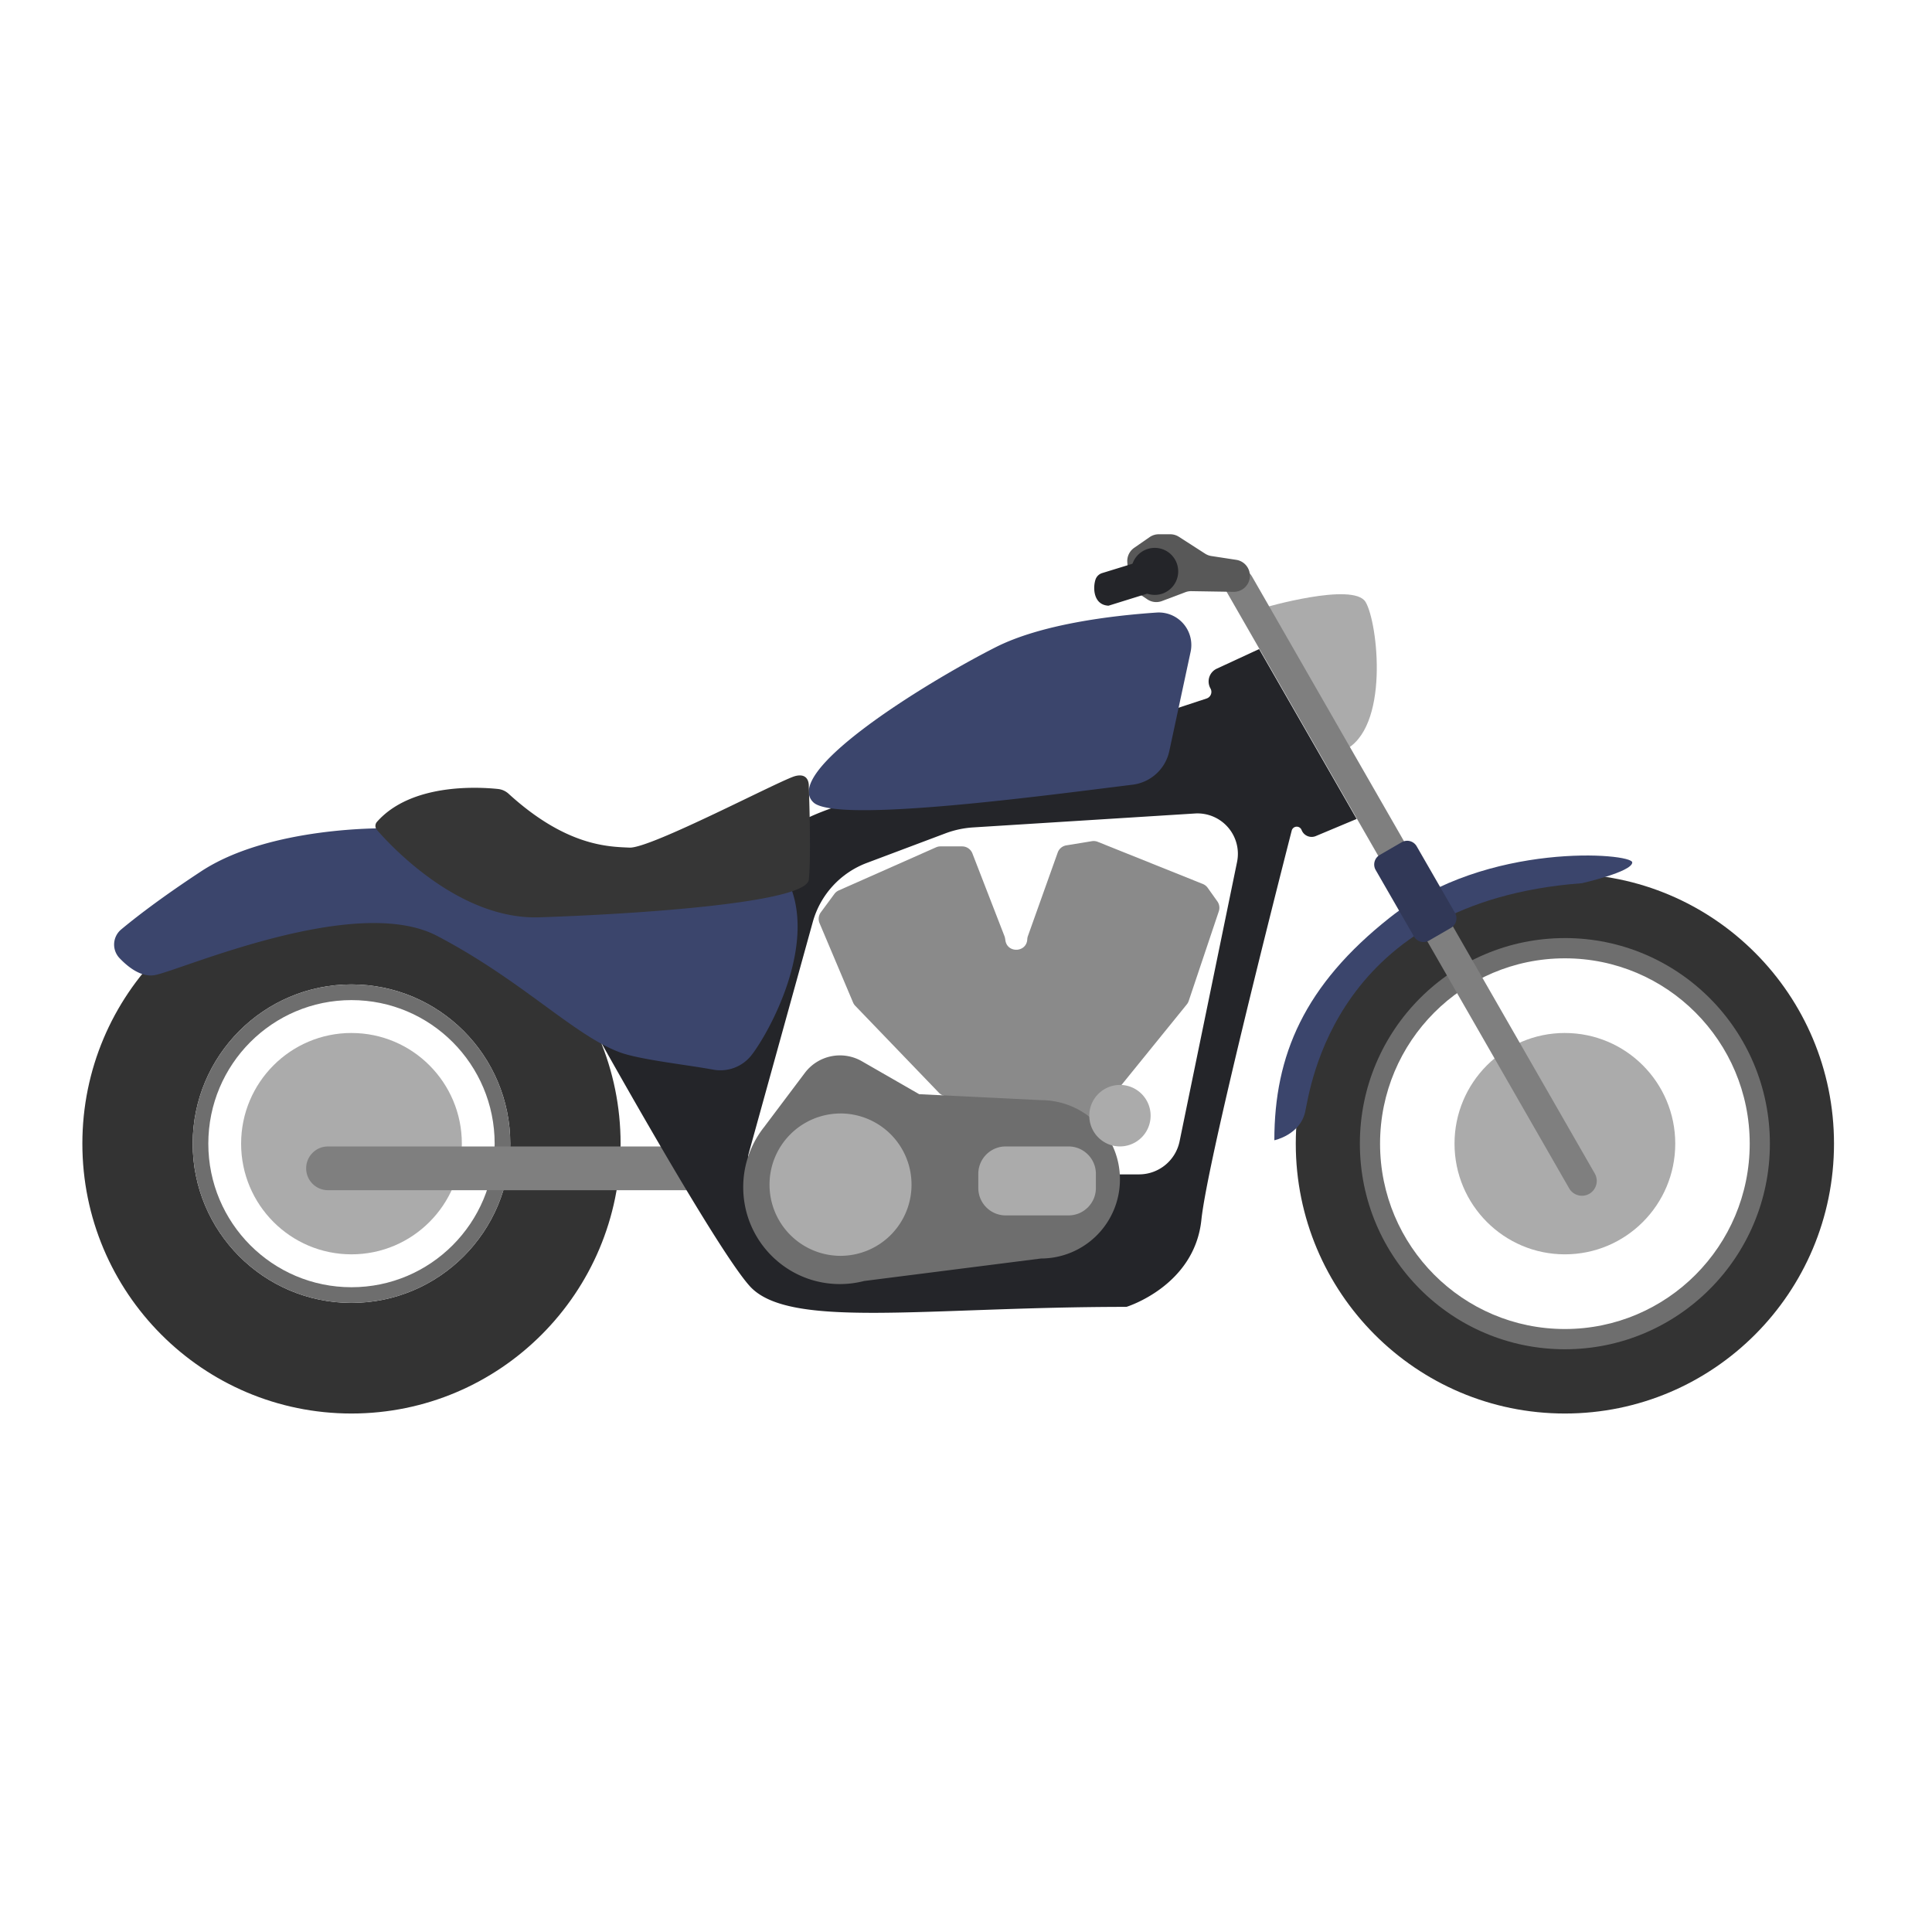 <svg width="120" height="120" viewBox="0 0 120 120" xmlns="http://www.w3.org/2000/svg"><g fill="none" fill-rule="evenodd"><path d="M75.012 55.144a.685.685 0 0 0-.303-.239l-6.526-2.618a.682.682 0 0 0-.364-.04l-1.588.26a.685.685 0 0 0-.535.446l-1.85 5.185a.694.694 0 0 0-.04.2c-.039.828-1.239.888-1.36.067l-.017-.11a.699.699 0 0 0-.039-.147l-1.992-5.139a.685.685 0 0 0-.638-.438h-1.347a.674.674 0 0 0-.276.059l-6.04 2.676a.686.686 0 0 0-.274.22l-.84 1.14a.689.689 0 0 0-.079.675l2.08 4.922a.688.688 0 0 0 .137.209l5.198 5.402c.097.1.223.17.36.196l8.587 1.692a.684.684 0 0 0 .663-.24l5.786-7.138a.69.69 0 0 0 .118-.214l1.87-5.568a.688.688 0 0 0-.092-.618l-.599-.84z" fill="#8A8A8A"/><path d="M97.198 83.69c-6.97 0-12.62-5.666-12.62-12.655 0-6.989 5.65-12.654 12.62-12.654 6.969 0 12.619 5.665 12.619 12.654s-5.65 12.654-12.62 12.654m0-29.415c-9.23 0-16.714 7.504-16.714 16.761s7.483 16.761 16.715 16.761c9.231 0 16.715-7.504 16.715-16.76 0-9.258-7.484-16.762-16.715-16.762" fill="#333"/><path d="M97.198 82.548c-6.34 0-11.48-5.155-11.48-11.513s5.14-11.512 11.48-11.512c6.34 0 11.48 5.154 11.48 11.512 0 6.358-5.14 11.513-11.48 11.513m0-24.282c-7.033 0-12.734 5.717-12.734 12.769 0 7.052 5.7 12.77 12.734 12.77 7.033 0 12.733-5.718 12.733-12.77s-5.7-12.77-12.733-12.77" fill="#6E6E6E"/><path d="M97.198 64.16c-3.786 0-6.855 3.079-6.855 6.875 0 3.797 3.069 6.874 6.855 6.874 3.786 0 6.855-3.077 6.855-6.874 0-3.796-3.07-6.874-6.855-6.874m-18.72-26.406l4.96 8.873c2.91-1.32 2.144-7.983 1.378-9.242-.765-1.259-6.338.369-6.338.369" fill="#ABABAB"/><path d="M21.831 80.926c-5.447 0-9.863-4.429-9.863-9.89 0-5.463 4.416-9.892 9.863-9.892 5.447 0 9.863 4.429 9.863 9.891s-4.416 9.89-9.863 9.89m0-26.651c-9.231 0-16.715 7.504-16.715 16.761S12.6 87.796 21.831 87.796c9.232 0 16.715-7.504 16.715-16.76 0-9.258-7.483-16.762-16.715-16.762" fill="#333"/><path d="M21.831 79.952c-4.911 0-8.892-3.992-8.892-8.917s3.98-8.917 8.892-8.917c4.911 0 8.893 3.992 8.893 8.917s-3.982 8.917-8.893 8.917m0-18.808c-5.447 0-9.863 4.429-9.863 9.891 0 5.463 4.416 9.89 9.863 9.89 5.447 0 9.863-4.427 9.863-9.89 0-5.462-4.416-9.89-9.863-9.89" fill="#6E6E6E"/><path d="M21.831 64.16c-3.786 0-6.855 3.079-6.855 6.875 0 3.797 3.07 6.874 6.855 6.874 3.786 0 6.855-3.077 6.855-6.874 0-3.796-3.069-6.874-6.855-6.874" fill="#ABABAB"/><path d="M19.015 72.566c0 .75.606 1.36 1.354 1.36h22.958v-2.718H20.369c-.748 0-1.354.608-1.354 1.358" fill="#7F7F7F"/><path d="M76.835 53.542l-3.568 17.343a2.572 2.572 0 0 1-2.518 2.058H47.487a1.023 1.023 0 0 1-.984-1.298l3.978-14.37a5.492 5.492 0 0 1 3.357-3.676l4.88-1.836a5.964 5.964 0 0 1 1.729-.371l13.778-.865a2.51 2.51 0 0 1 2.61 3.015zm-1.258-12.01a.875.875 0 0 0-.393 1.227.433.433 0 0 1-.24.626l-7.566 2.491s-16.982 4.038-17.837 5.358c-.856 1.32-13.563 11.085-13.563 11.085s8.35 15.097 10.597 17.571c2.447 2.694 10.898 1.282 23.39 1.282 0 0 4.226-1.29 4.655-5.405.375-3.596 4.562-20.082 5.611-24.178a.322.322 0 0 1 .609-.045l.012.028c.143.34.533.5.874.358l2.539-1.064-6.059-10.551-2.629 1.217z" fill="#242529"/><path d="M23.93 51.449s-7.166-.138-11.437 2.671c-2.506 1.648-4.087 2.877-4.966 3.61a1.223 1.223 0 0 0-.101 1.783c.56.587 1.357 1.192 2.173 1.055 1.516-.253 12.454-5.104 17.545-2.44 5.282 2.763 8.497 6.171 11.345 7.23 1.238.46 4.11.767 5.814 1.08a2.452 2.452 0 0 0 2.368-.892c1.016-1.286 4.357-7.142 2.106-11.15 0 0-24.56-2.308-24.848-2.947m47.91-13.402c-2.792.19-7.166.714-10.018 2.164-4.47 2.272-13.281 7.746-11.299 9.626 1.409 1.336 14.514-.445 19.826-1.098a2.667 2.667 0 0 0 2.28-2.09l1.322-6.16a2.021 2.021 0 0 0-2.111-2.442" fill="#3B456C"/><path d="M49.397 48.202c-.896.23-8.98 4.506-10.296 4.445-1.285-.06-3.913-.062-7.514-3.348a1.152 1.152 0 0 0-.657-.294c-1.286-.134-5.409-.349-7.52 2.047a.378.378 0 0 0 .003.497c.965 1.11 5.174 5.588 10.085 5.427 5.603-.184 16.575-.86 16.738-2.334.164-1.474 0-5.818 0-5.818s.057-.852-.84-.622" fill="#363636"/><path d="M64.658 68.332l-7.567-.37-3.56-2.047a2.73 2.73 0 0 0-3.542.727l-2.495 3.316h.002a6.001 6.001 0 0 0-1.333 3.78c0 3.324 2.686 6.018 6.001 6.018a5.99 5.99 0 0 0 1.507-.191l10.987-1.397a4.911 4.911 0 0 0 4.904-4.918 4.911 4.911 0 0 0-4.904-4.918" fill="#6E6E6E"/><path d="M52.207 69.16a4.416 4.416 0 0 0-4.41 4.42 4.415 4.415 0 0 0 4.41 4.422 4.415 4.415 0 0 0 4.409-4.421 4.416 4.416 0 0 0-4.41-4.422m17.357-1.772a1.907 1.907 0 0 0-1.905 1.91c0 1.055.852 1.91 1.905 1.91a1.908 1.908 0 0 0 1.904-1.91c0-1.054-.852-1.91-1.904-1.91m-3.195 3.821h-3.904c-.939 0-1.7.763-1.7 1.704v.875c0 .94.761 1.704 1.7 1.704h3.904c.938 0 1.7-.763 1.7-1.704v-.875c0-.941-.762-1.704-1.7-1.704" fill="#ABABAB"/><path d="M86.347 56.976c-5.342 4.217-7.195 8.576-7.195 13.848 0 0 1.592-.33 1.913-1.758.322-1.428 1.776-13.057 17.193-14.209 0 0 3.124-.706 3.124-1.29 0-.583-9.033-1.329-15.035 3.409" fill="#3B456C"/><path d="M77.76 35.801a.917.917 0 0 0-1.256-.337.923.923 0 0 0-.336 1.258L97.463 73.81a.917.917 0 0 0 1.255.337.923.923 0 0 0 .336-1.258L77.76 35.8z" fill="#7F7F7F"/><path d="M87.992 52.564a.68.68 0 0 0-.931-.25l-1.365.79a.685.685 0 0 0-.25.934l2.38 4.133a.68.68 0 0 0 .931.25l1.365-.79a.684.684 0 0 0 .25-.933l-2.38-4.134z" fill="#313857"/><path d="M76.787 34.773l-1.547-.237a.997.997 0 0 1-.388-.147l-1.628-1.047a.993.993 0 0 0-.538-.158h-.713c-.203 0-.4.062-.567.177l-.96.665a1 1 0 0 0-.427.894l.077 1.061a1 1 0 0 0 .44.76l.73.488a.995.995 0 0 0 .905.103l1.457-.55a.996.996 0 0 1 .367-.064l2.625.042a.998.998 0 0 0 1.013-1 .998.998 0 0 0-.846-.987" fill="#585858"/><path d="M71.723 34.03a1.46 1.46 0 0 0 0 2.92c.805 0 1.457-.653 1.457-1.46 0-.806-.652-1.46-1.457-1.46" fill="#242529"/><path d="M71.379 34.696l-2.925.9a.629.629 0 0 0-.413.41c-.17.526-.12 1.568.811 1.615l3.033-.944a.62.62 0 0 0 .419-.439c.115-.462.14-1.255-.925-1.542" fill="#242529"/></g></svg>